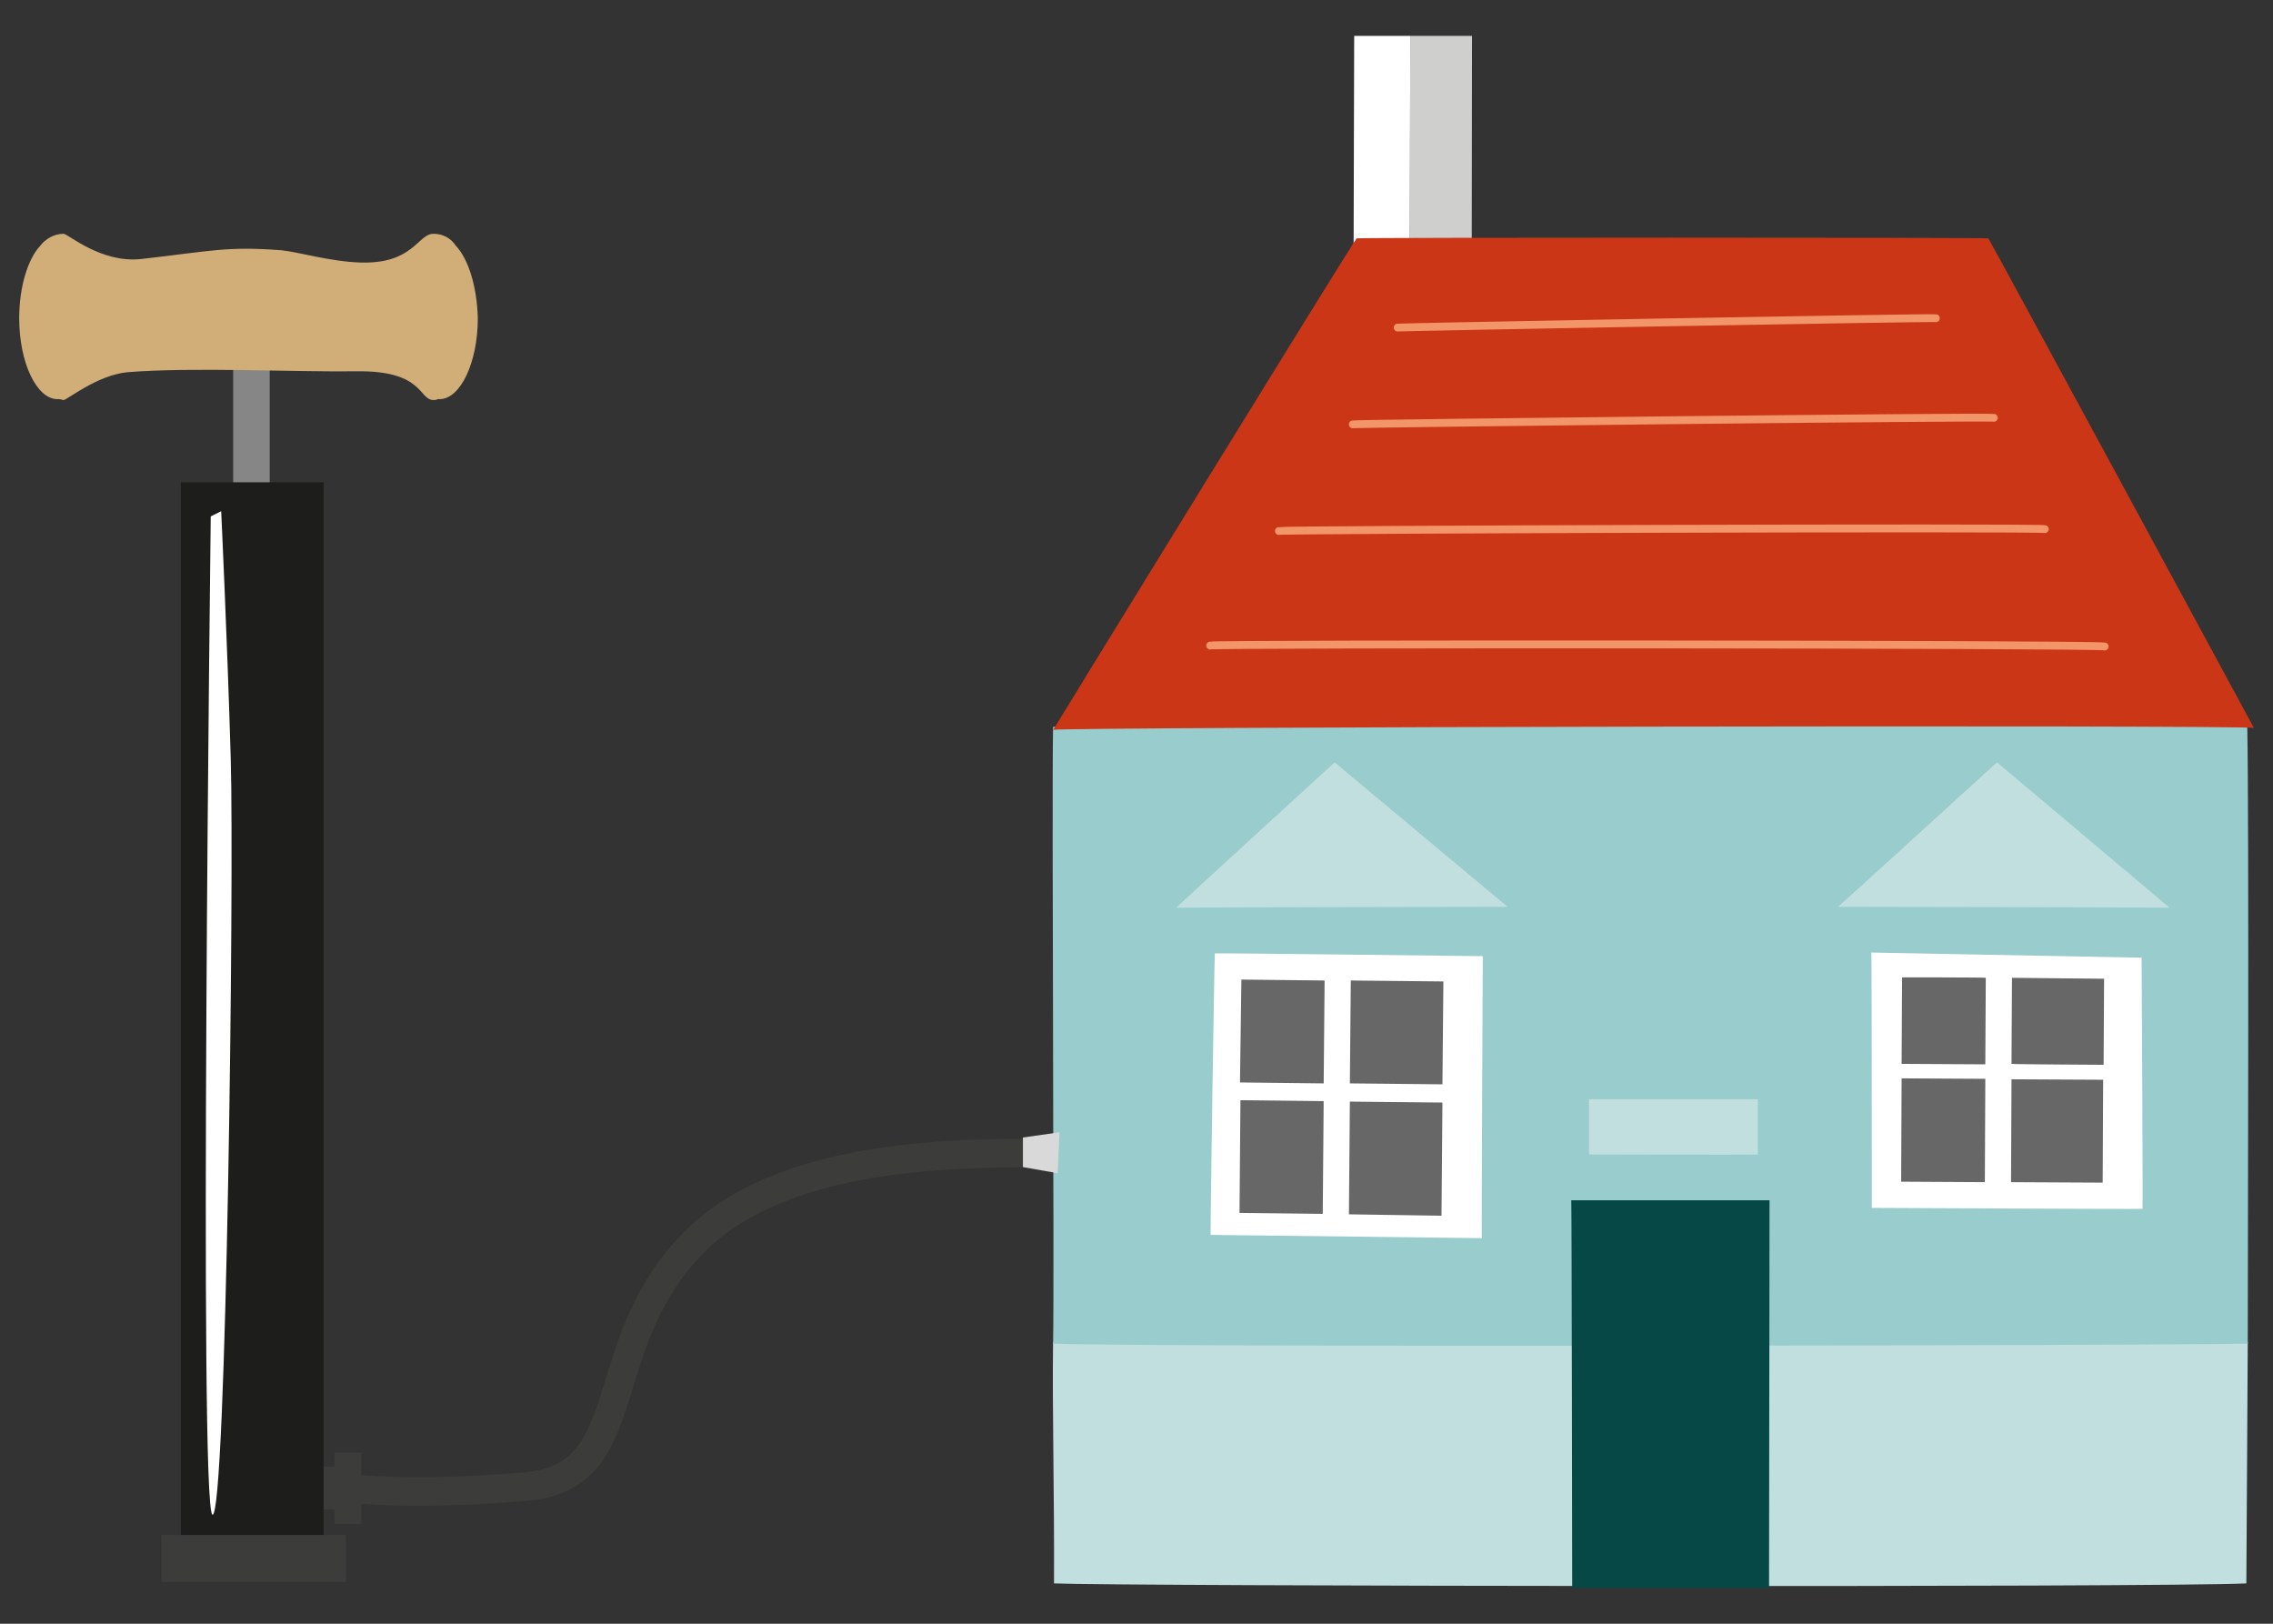 <?xml version="1.0" encoding="utf-8"?>
<!-- Generator: Adobe Illustrator 27.0.0, SVG Export Plug-In . SVG Version: 6.00 Build 0)  -->
<svg version="1.1" id="Vrstva_1" xmlns="http://www.w3.org/2000/svg" xmlns:xlink="http://www.w3.org/1999/xlink" x="0px" y="0px"
	 viewBox="0 0 350 250" style="enable-background:new 0 0 350 250;" xml:space="preserve">
<rect x="0" y="0" width="350" height="250" fill="#333333" stroke="none"/>
<style type="text/css">
	.st0{fill:#CFCFCE;}
	.st1{fill:#FFFFFF;}
	.st2{fill:#C1DFDF;}
	.st3{fill:#99CCCC;}
	.st4{fill:#CB3617;}
	.st5{fill:#676767;}
	.st6{fill:#054845;}
	.st7{fill-opacity:0;stroke:#F29569;stroke-width:1.678;stroke-linecap:round;stroke-linejoin:round;stroke-miterlimit:2.88;}
	.st8{fill:#3C3C3B;}
	.st9{fill:#868686;}
	.st10{fill:#1D1D1B;}
	.st11{fill:#D1AE78;}
	.st12{fill-opacity:0;stroke:#3C3C3B;stroke-width:3.287;stroke-miterlimit:13.4;}
	.st13{fill:#D9D9D9;}
</style>
<g>
	<g transform="matrix(0.72,0,0,0.72,458.216,350.332)">
		<g transform="matrix(1,0,0,1,0,0)">
			<path class="st0" d="M-335-404.7l0.2-74.2l13.2,0l-0.1,74.1L-335-404.7z"/>
		</g>
	</g>
	<g transform="matrix(0.72,0,0,0.72,443.456,350.332)">
		<g transform="matrix(1,0,0,1,0,0)">
			<path class="st1" d="M-314.5-404.7l-12,0.1l0.2-74.3l12,0L-314.5-404.7z"/>
		</g>
	</g>
	<g transform="matrix(0.72,0,0,0.72,106.8,140.8)">
		<g transform="matrix(1,0,0,1,0,0)">
			<g transform="matrix(1,0,0,1,560.878,726.441)">
				<path class="st2" d="M-484-635c35.2,0.6,229.1,0.5,255.5,0c-0.1,13.9-0.2,40.4-0.3,51.6c-18.9,0.9-241.5,0.6-255,0
					C-483.7-602.3-484.2-621.1-484-635z"/>
			</g>
			<g transform="matrix(1,0,0,1,560.878,577.867)">
				<path class="st3" d="M-228.5-486.1c-14.8,0.4-234.3,0.8-255.5,0c0.3-12.6-0.3-115.8,0-131.9c25.8,0,231.6-1,255.4,0
					C-228.2-597.4-228.5-497.5-228.5-486.1z"/>
			</g>
		</g>
	</g>
	<g transform="matrix(0.72,0,0,0.72,106.8,140.8)">
		<g transform="matrix(1,0,0,1,561.903,386.516)">
			<g transform="matrix(1,0,0,1,0,0)">
				<path class="st4" d="M-485-426c0.5-0.9,64.2-104.5,64.9-105.1c0.6-0.2,134.2-0.2,135.1,0c0.3,0.3,56.5,104.1,56.8,104.7
					C-230.4-427.1-483.3-426.6-485-426z"/>
			</g>
		</g>
	</g>
	<g transform="matrix(0.72,0,0,0.72,106.8,140.8)">
		<g transform="matrix(1,0,0,1,0,0)">
			<g transform="matrix(1,0,0,1,456.178,598.716)">
				<path class="st1" d="M-287.4-589.8c0,0.5-0.3,59.6-0.2,60.3c-0.4,0-57.8-0.7-58-0.7c-0.1-0.5,0.8-59.9,0.9-60.2
					C-344.5-590.5-287.6-589.8-287.4-589.8z"/>
			</g>
			<g transform="matrix(1,0,0,1,454.453,599.417)">
				<path class="st5" d="M-337.3-585.5c0.1,0,17.8,0.2,17.8,0.2s-0.2,21.8-0.2,22c-0.2,0-17.9-0.2-17.9-0.2
					S-337.3-585.3-337.3-585.5z M-294.3-559.2c0,0-0.2,23.8-0.2,24.2c-0.2,0-19.8-0.3-19.8-0.3s0.2-23.9,0.2-24.1
					C-314-559.4-294.3-559.2-294.3-559.2z M-313.9-585.3c0,0,19.6,0.2,19.8,0.2c0,0.3-0.2,22-0.2,22s-19.7-0.2-19.8-0.2
					C-314.1-563.6-313.9-585.3-313.9-585.3z M-319.7-559.5c0,0-0.2,23.7-0.2,24.1c-0.1,0-17.8-0.2-17.8-0.2s0.2-23.8,0.2-24.1
					C-337.4-559.7-319.7-559.5-319.7-559.5z"/>
			</g>
		</g>
	</g>
	<g transform="matrix(0.72,0,0,0.72,106.8,140.8)">
		<g transform="matrix(1,0,0,1,0,0)">
			<g transform="matrix(1,0,0,1,683.878,593.841)">
				<path class="st1" d="M-374-530.9c-0.3,0.1-57.9-0.2-57.9-0.2s0-54-0.1-54.6c0.3,0,57.8,1.1,57.8,1.1S-373.9-531.9-374-530.9z"/>
			</g>
			<g transform="matrix(1,0,0,1,682.253,593.441)">
				<path class="st5" d="M-380.6-579.7c0,0.2-0.1,18.4-0.1,18.4s-19.5-0.1-19.7-0.2c0-0.2,0.1-18.4,0.1-18.4
					S-380.7-579.7-380.6-579.7z M-380.8-558.1c0,0.3-0.1,22-0.1,22s-19.4-0.1-19.6-0.1c0-0.3,0.1-22,0.1-22
					S-380.9-558.1-380.8-558.1z M-405.9-579.9c0,0.2-0.1,18.5-0.1,18.5s-17.8-0.1-17.9-0.1c0-0.3,0.1-18.5,0.1-18.5
					S-406-580-405.9-579.9z M-406-558.3c0,0.2-0.1,22.1-0.1,22.1s-17.7-0.1-17.9-0.1c0-0.4,0.1-22.1,0.1-22.1
					S-406.2-558.3-406-558.3z"/>
			</g>
		</g>
	</g>
	<g transform="matrix(0.72,0,0,0.72,515.69,646.108)">
		<g transform="matrix(1,0,0,1,0,0)">
			<path class="st6" d="M-337.9-557.8l-42.1,0c0,0-0.1-82.1-0.2-82.9c0.5,0,41.7,0,42.4,0C-337.8-640.2-337.9-557.8-337.9-557.8z"/>
		</g>
	</g>
	<g transform="matrix(0.72,0,0,0.72,512.432,418.93)">
		<g transform="matrix(1,0,0,1,0,0)">
			<path class="st7" d="M-412.8-511.8c0.6-0.1,114.1-2.2,115.1-2 M-438.2-468.3c0.9-0.3,162.4-0.8,163.8-0.4 M-452.9-443.8
				c1.2-0.4,189.4-0.3,191.3,0.2 M-422.4-491.1c0.8-0.2,135.8-1.7,137.1-1.4"/>
		</g>
	</g>
	<g transform="matrix(0.72,0,0,0.72,433.97,507.256)">
		<g transform="matrix(1,0,0,1,0,0)">
			<path class="st2" d="M-280.3-510.6c-0.7,0-70.6,0.1-70.9,0.2c0.3-0.4,33.9-31.1,33.9-31.1S-280.7-510.9-280.3-510.6z"/>
		</g>
	</g>
	<g transform="matrix(0.72,0,0,0.72,598.454,507.256)">
		<g transform="matrix(1,0,0,1,0,0)">
			<path class="st2" d="M-367.2-510.4c-0.7-0.1-70.5-0.2-70.9-0.2c0.4-0.3,34-30.9,34-30.9S-367.6-510.8-367.2-510.4z"/>
		</g>
	</g>
	<g transform="matrix(0.72,0,0,0.72,516.41,579.652)">
		<g transform="matrix(1,0,0,1,0,0)">
			<path class="st2" d="M-377.4-570c0.3,0,35.7,0,36.1,0c0,0.1,0,11.6,0,11.8c-0.2,0.1-35.9,0-36.1,0
				C-377.4-558.3-377.4-569.9-377.4-570z"/>
		</g>
	</g>
	<g transform="matrix(1.34,0,0,1.34,180.799,670.315)">
		<g transform="matrix(1,0,0,1,0,0)">
			<path class="st8" d="M-94.4-326.8H-99v-4.9h4.6V-326.8z"/>
		</g>
	</g>
	<g transform="matrix(1.34,0,0,1.34,184.689,670.267)">
		<g transform="matrix(1,0,0,1,0,0)">
			<path class="st8" d="M-96.3-325.1h-3.1v-8.2h3.1V-325.1z"/>
		</g>
	</g>
	<g transform="matrix(1.34,0,0,1.34,160.389,519.969)">
		<g transform="matrix(1,0,0,1,0,0)">
			<path class="st9" d="M-88.7-223.6h-4.2v-124.5h4.2V-223.6z"/>
		</g>
	</g>
	<g transform="matrix(1.34,0,0,1.34,160.651,553.708)">
		<g transform="matrix(1,0,0,1,0,0)">
			<path class="st10" d="M-82.7-233.3h-16.4v-124.5h16.4V-233.3z"/>
		</g>
	</g>
	<g transform="matrix(1.34,0,0,1.34,159.603,376.087)">
		<g transform="matrix(1,0,0,1,0,0)">
			<path class="st11" d="M-66.7-252.4c-0.6-0.9-1.5-1.4-2.6-1.4c-1.8,0-2.3,3.5-8.4,3.3c-3.4-0.1-7.1-1.2-9-1.4
				c-6.4-0.5-8.2,0.1-16.2,1c-4.6,0.5-8.4-2.9-8.9-2.9c-1.1,0-2.1,0.6-2.7,1.4c-1.4,1.5-2.4,4.7-2.4,8.3c0,5.1,2,9.3,4.4,9.3
				c0.1,0,0.1,0,0.2,0c0.2,0,0.3,0.1,0.5,0.1c0.4,0,3.9-2.9,7.4-3.2c7.5-0.6,19.3,0,26.3-0.1c7.7-0.1,7.1,3.3,8.8,3.3
				c0.2,0,0.3,0,0.5-0.1c0.1,0,0.1,0,0.2,0c2.4,0,4.4-4.2,4.4-9.3C-64.3-247.8-65.3-250.9-66.7-252.4z"/>
		</g>
	</g>
	<g transform="matrix(1.34,0,0,1.34,161.018,687.909)">
		<g transform="matrix(1,0,0,1,0,0)">
			<path class="st8" d="M-80.4-331.6h-21.2v-5.4h21.2V-331.6z"/>
		</g>
	</g>
	<g transform="matrix(1.34,0,0,1.34,270.443,628.567)">
		<g transform="matrix(1,0,0,1,0,0)">
			<path class="st12" d="M-161.8-298.1c0,0,7.1,1,20.6-0.2c13-1.2,7.3-16.7,19.6-28.5c9.5-9.1,26.9-9.8,38.3-9.8"/>
		</g>
	</g>
	<g transform="matrix(1.34,0,0,1.34,358.778,586.114)">
		<g transform="matrix(1,0,0,1,0,0)">
			<path class="st13" d="M-146.2-302.6l-4-0.7v-3.4l4.2-0.6L-146.2-302.6z"/>
		</g>
	</g>
	<g transform="matrix(1.34,0,0,1.34,152.245,551.058)">
		<g transform="matrix(1,0,0,1,0,0)">
			<path class="st1" d="M-89.4-351.9c0,0-1.4,114.2,0.2,114.7c1.6,0.5,2.5-73,2.1-86.8s-1.1-28.5-1.1-28.5L-89.4-351.9z"/>
		</g>
	</g>
</g>
</svg>
